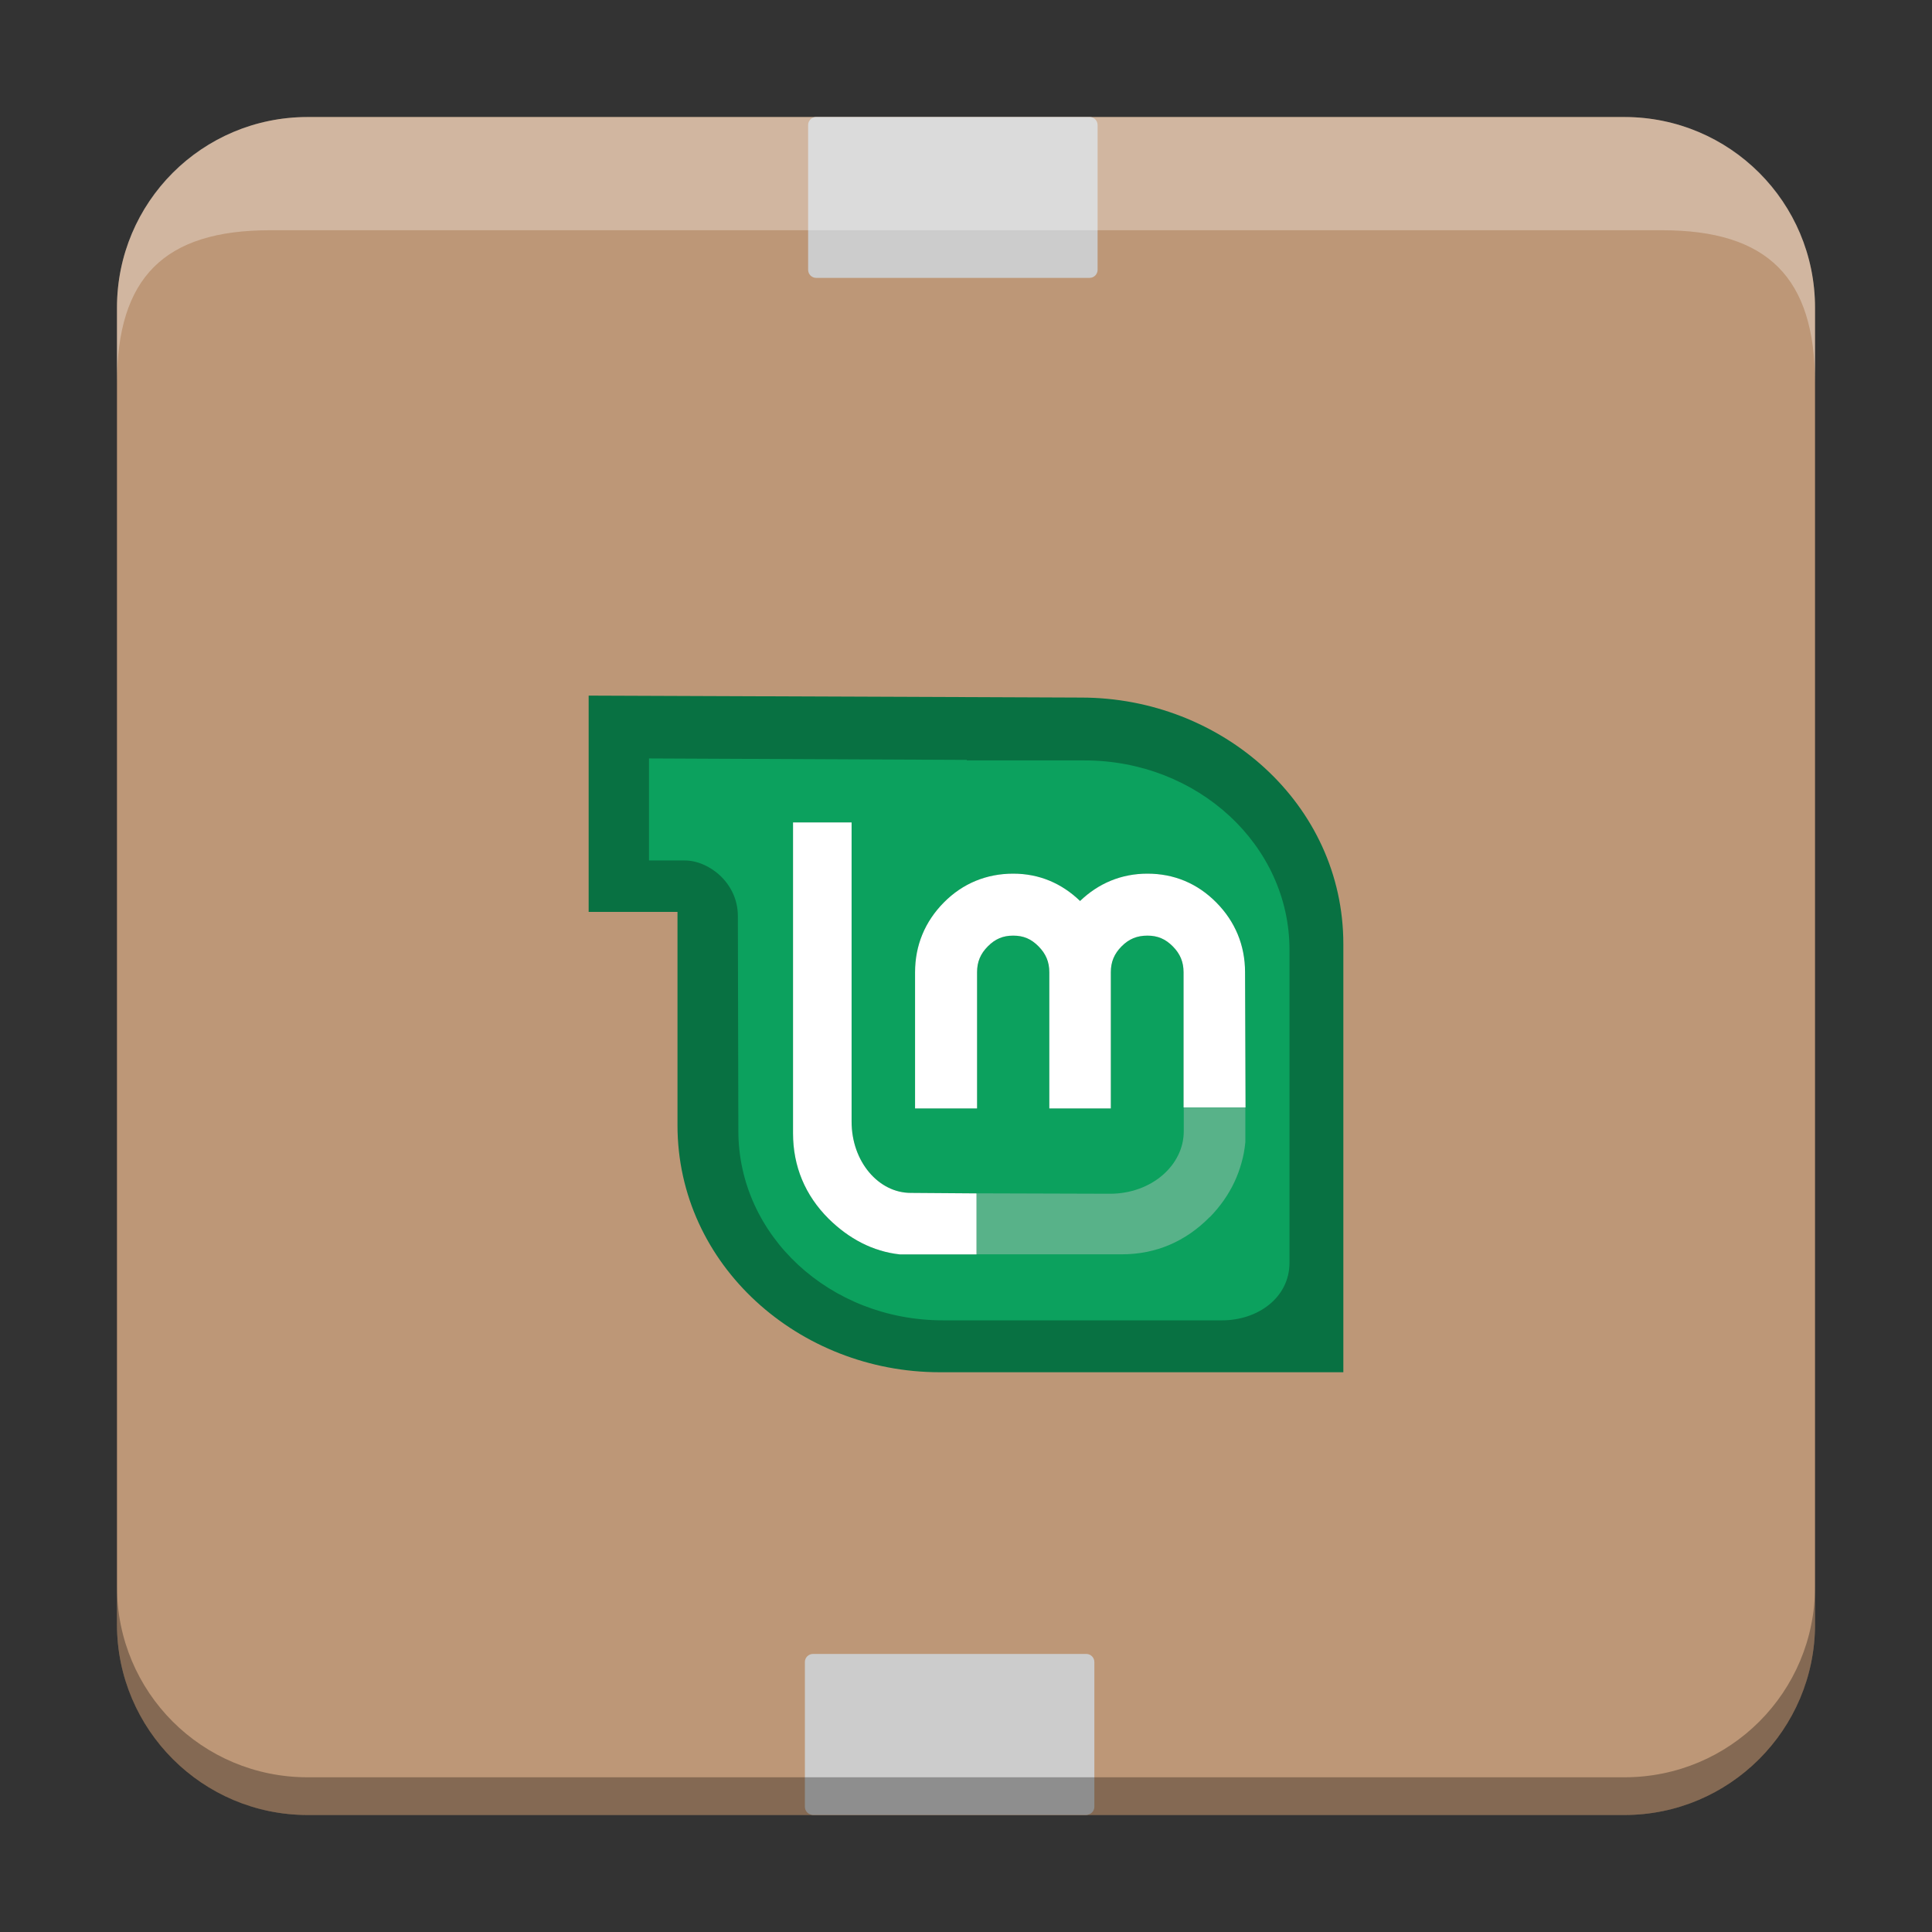 <svg xmlns="http://www.w3.org/2000/svg" xmlns:xlink="http://www.w3.org/1999/xlink" width="512" height="512" version="1.1" viewBox="0 0 384 384"><rect x="0" y="0" width="384" height="384" fill="#333333" stroke="none"/> <defs> <filter id="alpha" width="100%" height="100%" x="0%" y="0%" filterUnits="objectBoundingBox"> <feColorMatrix in="SourceGraphic" type="matrix" values="0 0 0 0 1 0 0 0 0 1 0 0 0 0 1 0 0 0 1 0"/> </filter> <mask id="mask0"> <g filter="url(#alpha)"> <rect width="384" height="384" x="0" y="0" style="fill:rgb(0%,0%,0%);fill-opacity:0.302"/> </g> </mask> <clipPath id="clip1"> <rect width="384" height="384" x="0" y="0"/> </clipPath> <g id="surface5" clip-path="url(#clip1)"> <path style="fill-rule:evenodd;fill:rgb(100.000%,100.000%,100.000%)" d="M 61.145 23.262 C 40.152 23.262 23.25 40.16 23.25 61.152 L 23.25 76.152 C 23.25 55.16 32.652 45.762 53.645 45.762 L 330.355 45.762 C 351.348 45.762 360.75 55.16 360.75 76.152 L 360.75 61.152 C 360.75 40.16 343.848 23.262 322.855 23.262 Z M 61.145 23.262"/> </g> <mask id="mask1"> <g filter="url(#alpha)"> <rect width="384" height="384" x="0" y="0" style="fill:rgb(0%,0%,0%);fill-opacity:0.302"/> </g> </mask> <clipPath id="clip2"> <rect width="384" height="384" x="0" y="0"/> </clipPath> <g id="surface8" clip-path="url(#clip2)"> <path style="fill-rule:evenodd;fill:rgb(0%,0%,0%)" d="M 23.25 315.355 L 23.25 322.855 C 23.25 343.848 40.152 360.75 61.145 360.75 L 322.855 360.75 C 343.848 360.75 360.75 343.848 360.75 322.855 L 360.75 315.355 C 360.75 336.348 343.848 353.25 322.855 353.25 L 61.145 353.25 C 40.152 353.25 23.25 336.348 23.25 315.355 Z M 23.25 315.355"/> </g> </defs> <g> <path style="fill-rule:evenodd;fill:rgb(74.117%,59.215%,46.666%)" d="M 61.145 23.258 L 322.855 23.258 C 343.785 23.258 360.75 40.223 360.75 61.152 L 360.75 322.852 C 360.75 343.781 343.785 360.746 322.855 360.746 L 61.145 360.746 C 40.215 360.746 23.25 343.781 23.25 322.852 L 23.25 61.152 C 23.25 40.223 40.215 23.258 61.145 23.258 Z M 61.145 23.258"/> <path style="fill-rule:evenodd;fill:rgb(80.000%,80.000%,80.000%)" d="M 161.582 328.734 L 215.906 328.734 C 216.793 328.734 217.512 329.453 217.512 330.34 L 217.512 359.109 C 217.512 359.996 216.793 360.715 215.906 360.715 L 161.582 360.715 C 160.695 360.715 159.977 359.996 159.977 359.109 L 159.977 330.34 C 159.977 329.453 160.695 328.734 161.582 328.734 Z M 161.582 328.734"/> <path style="fill-rule:evenodd;fill:rgb(80.000%,80.000%,80.000%)" d="M 162.227 23.25 L 216.551 23.25 C 217.438 23.25 218.156 23.969 218.156 24.855 L 218.156 53.625 C 218.156 54.512 217.438 55.23 216.551 55.23 L 162.227 55.23 C 161.34 55.23 160.621 54.512 160.621 53.625 L 160.621 24.855 C 160.621 23.969 161.34 23.25 162.227 23.25 Z M 162.227 23.25"/> <use mask="url(#mask0)" xlink:href="#surface5"/> <use mask="url(#mask1)" xlink:href="#surface8"/> <path style="fill:rgb(3.137%,44.313%,25.882%)" d="M 117 138.258 L 117 181.246 L 134.656 181.246 L 134.656 223.645 C 134.656 251.516 158.863 272.742 186.762 272.742 L 267 272.742 L 267 187.648 C 267 159.75 242.82 138.648 214.898 138.648 L 191.516 138.551 Z M 117 138.258"/> <path style="fill-rule:evenodd;fill:rgb(4.705%,63.137%,36.862%)" d="M 128.996 150.746 L 128.996 171.023 L 136.078 171.023 C 140.883 171.023 146.656 175.457 146.656 182.082 L 146.754 224.777 C 146.754 245.574 164.93 262.426 187.406 262.426 L 242.906 262.426 C 250.02 262.426 256.297 257.898 256.297 250.973 L 256.297 188.781 C 256.297 167.984 238.047 151.137 215.543 151.137 L 192.16 151.137 L 192.16 151.035 Z M 157.621 163.457 L 169.262 163.457 L 169.262 222.934 C 169.262 230.898 174.637 237.102 181.004 237.102 L 194.102 237.195 L 194.102 249.324 L 178.867 249.324 C 173.473 248.75 168.691 246.184 164.699 242.242 C 160.031 237.594 157.621 231.824 157.621 225.266 Z M 201.379 173.645 C 206.551 173.645 211.023 175.559 214.672 179.078 C 218.332 175.555 222.887 173.645 228.062 173.645 C 233.332 173.645 237.977 175.566 241.742 179.371 C 245.504 183.168 247.469 187.891 247.469 193.242 L 247.562 220.121 L 235.238 220.121 L 235.238 193.242 C 235.238 191.191 234.57 189.582 233.105 188.102 C 231.637 186.617 230.082 185.969 228.062 185.969 C 226 185.969 224.391 186.613 222.918 188.102 C 221.453 189.582 220.781 191.191 220.781 193.242 L 220.781 220.316 L 208.559 220.316 L 208.559 193.242 C 208.559 191.191 207.887 189.582 206.422 188.102 C 204.949 186.613 203.441 185.969 201.379 185.969 C 199.355 185.969 197.805 186.617 196.332 188.102 C 194.867 189.582 194.199 191.191 194.199 193.242 L 194.199 220.316 L 181.875 220.316 L 181.875 193.242 C 181.875 187.891 183.84 183.168 187.602 179.371 C 191.363 175.566 196.105 173.645 201.379 173.645 Z M 247.562 227.008 C 247.43 228.312 247.211 229.559 246.883 230.793 C 247.199 229.582 247.43 228.285 247.562 227.008 Z M 234.129 229.633 C 233.773 230.383 233.336 231.102 232.812 231.762 C 233.332 231.102 233.773 230.383 234.129 229.633 Z M 234.129 229.633"/> <path style="fill-rule:evenodd;fill:rgb(100.000%,100.000%,100.000%)" d="M 157.621 163.457 L 157.621 225.262 C 157.621 231.82 160.031 237.59 164.703 242.242 C 168.695 246.18 173.477 248.75 178.867 249.324 L 194.102 249.324 L 194.102 237.195 L 181.004 237.098 C 174.637 237.098 169.262 230.898 169.262 222.934 L 169.262 163.457 Z M 201.379 173.645 C 196.105 173.645 191.363 175.566 187.602 179.367 C 183.84 183.168 181.875 187.891 181.875 193.242 L 181.875 220.312 L 194.199 220.312 L 194.199 193.242 C 194.199 191.191 194.867 189.582 196.332 188.102 C 197.801 186.617 199.355 185.965 201.379 185.965 C 203.441 185.965 204.949 186.613 206.422 188.102 C 207.887 189.582 208.559 191.191 208.559 193.242 L 208.559 220.312 L 220.785 220.312 L 220.785 193.242 C 220.785 191.191 221.453 189.582 222.918 188.102 C 224.391 186.613 225.996 185.965 228.059 185.965 C 230.082 185.965 231.637 186.617 233.105 188.102 C 234.57 189.582 235.242 191.191 235.242 193.242 L 235.242 220.121 L 247.562 220.121 L 247.465 193.242 C 247.465 187.891 245.504 183.168 241.742 179.367 C 237.977 175.566 233.332 173.645 228.059 173.645 C 222.887 173.645 218.332 175.555 214.672 179.078 C 211.02 175.562 206.551 173.645 201.379 173.645 Z M 247.562 227.008 C 247.434 228.285 247.199 229.582 246.883 230.793 C 247.211 229.559 247.43 228.316 247.562 227.008 Z M 234.949 227.301 C 234.566 228.902 233.855 230.438 232.816 231.762 C 233.855 230.441 234.566 228.902 234.949 227.301 Z M 234.949 227.301"/> <path style="fill-rule:evenodd;fill:rgb(80.000%,80.000%,80.000%);fill-opacity:0.4" d="M 194.129 237.184 L 194.129 249.305 L 222.957 249.305 C 229.727 249.305 235.641 246.777 240.441 241.895 L 240.48 241.895 C 244.562 237.699 246.945 232.684 247.523 227.027 L 247.523 220.148 L 235.281 220.148 L 235.281 224.859 C 235.281 231.602 228.875 237.266 220.621 237.266 Z M 194.129 237.184"/> </g> </svg>
